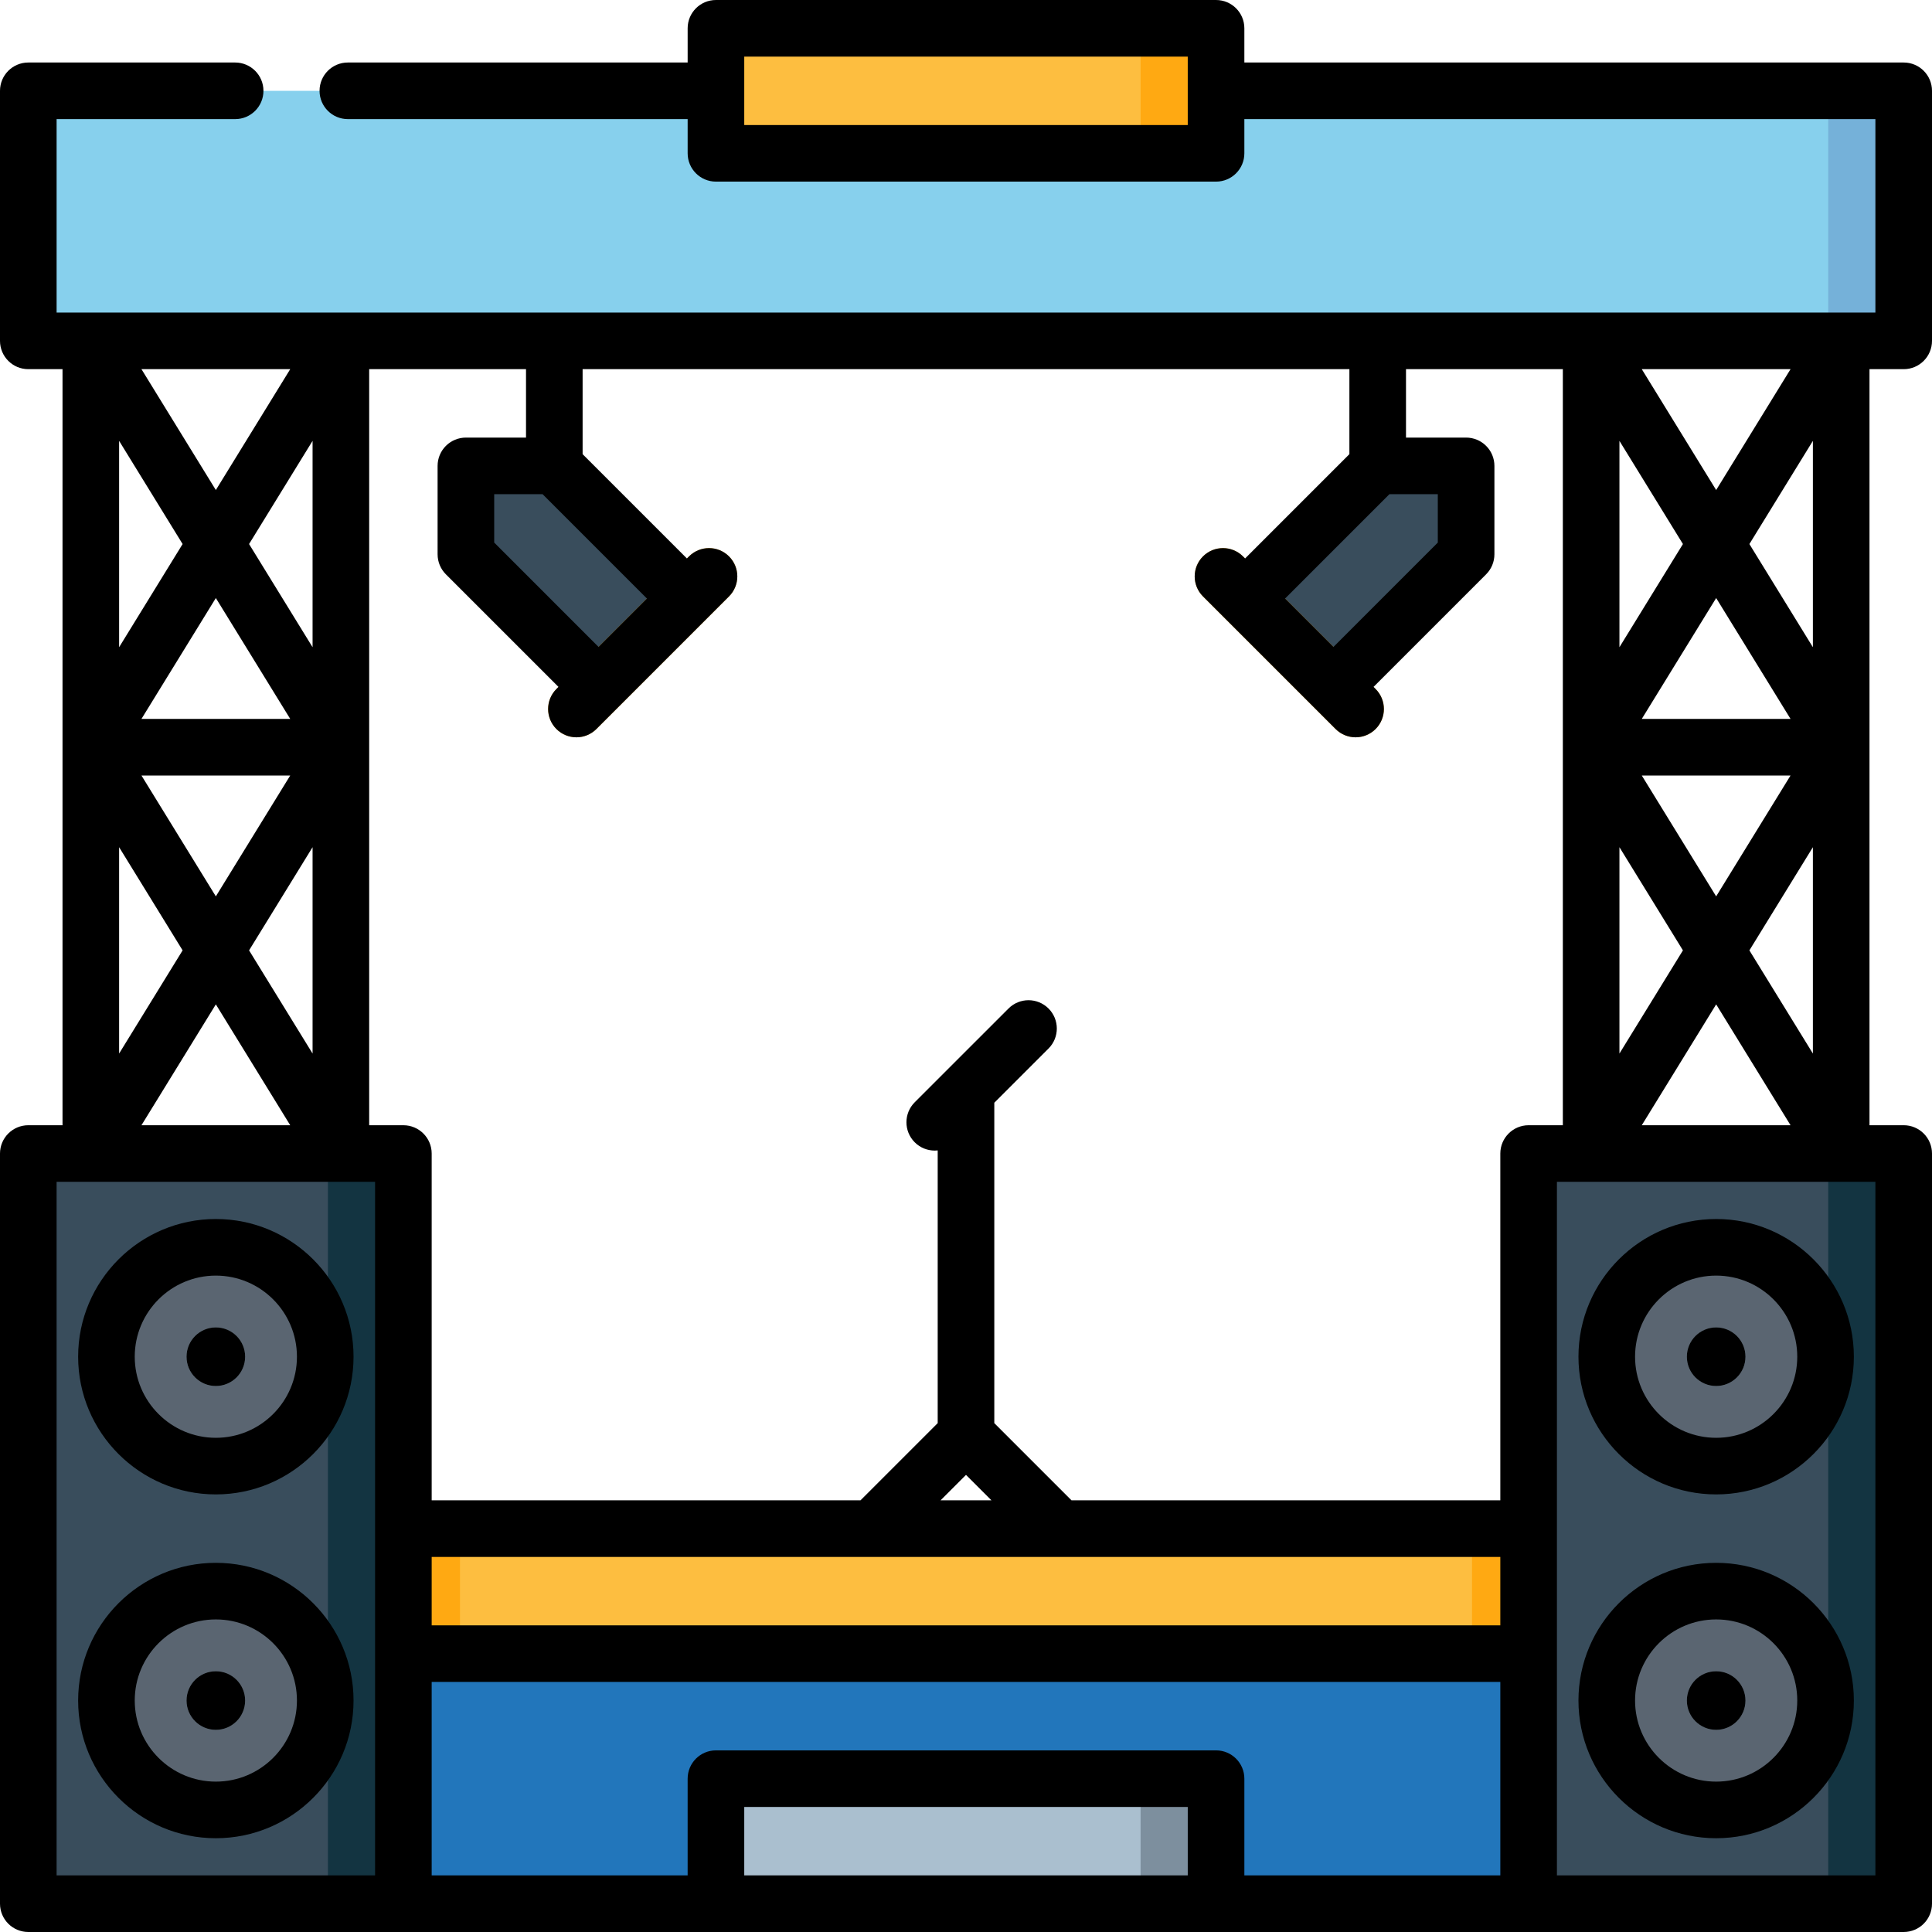 <?xml version="1.0" encoding="iso-8859-1"?>
<!-- Generator: Adobe Illustrator 19.0.0, SVG Export Plug-In . SVG Version: 6.00 Build 0)  -->
<svg version="1.1" id="Capa_1" xmlns="http://www.w3.org/2000/svg" xmlns:xlink="http://www.w3.org/1999/xlink" x="0px" y="0px"
	 viewBox="0 0 512 512" style="enable-background:new 0 0 512 512;" xml:space="preserve">
<rect x="96" y="416.001" style="fill:#2276BB;" width="320" height="88.5"/>
<rect x="97.83" y="405.101" style="fill:#FDBE40;" width="316.33" height="33.13"/>
<g>
	<rect x="390.1" y="405.101" style="fill:#FFA912;" width="24.07" height="33.13"/>
	<rect x="97.83" y="405.101" style="fill:#FFA912;" width="24.07" height="33.13"/>
</g>
<path style="fill:#394D5C;" d="M100.902,504.501h-87.4c-3.314,0-6-2.686-6-6V311.698c0-3.314,2.686-6,6-6h87.401
	c3.314,0,6,2.686,6,6v186.803C106.902,501.814,104.216,504.501,100.902,504.501z"/>
<path style="fill:#133441;" d="M100.902,305.698h-20c3.314,0,6,2.686,6,6v186.803c0,3.314-2.686,6-6,6h20c3.314,0,6-2.686,6-6
	V311.698C106.902,308.384,104.216,305.698,100.902,305.698z"/>
<circle style="fill:#5A6571;" cx="57.2" cy="359.541" r="28.992"/>
<circle style="fill:#7D8F9E;" cx="57.2" cy="359.541" r="7.766"/>
<circle style="fill:#5A6571;" cx="57.2" cy="450.661" r="28.992"/>
<circle style="fill:#7D8F9E;" cx="57.2" cy="450.661" r="7.766"/>
<path style="fill:#AABFCF;" d="M316.268,504.501H195.734c-3.314,0-6-2.686-6-6v-21.134c0-3.314,2.686-6,6-6h120.534
	c3.314,0,6,2.686,6,6v21.134C322.268,501.815,319.582,504.501,316.268,504.501z"/>
<path style="fill:#394D5C;" d="M498.5,504.501h-87.4c-3.314,0-6-2.686-6-6V311.698c0-3.314,2.686-6,6-6h87.4c3.314,0,6,2.686,6,6
	v186.803C504.5,501.814,501.814,504.501,498.5,504.501z"/>
<path style="fill:#133441;" d="M498.5,305.698h-20c3.314,0,6,2.686,6,6v186.803c0,3.314-2.686,6-6,6h20c3.314,0,6-2.686,6-6V311.698
	C504.5,308.384,501.814,305.698,498.5,305.698z"/>
<circle style="fill:#5A6571;" cx="454.8" cy="359.541" r="28.992"/>
<circle style="fill:#7D8F9E;" cx="454.8" cy="359.541" r="7.766"/>
<circle style="fill:#5A6571;" cx="454.8" cy="450.661" r="28.992"/>
<circle style="fill:#7D8F9E;" cx="454.8" cy="450.661" r="7.766"/>
<path style="fill:#394D5C;" d="M388.534,129.466l-0.001,14.944c0,1.591-0.632,3.117-1.757,4.242l-29.143,29.143
	c-2.343,2.343-6.142,2.343-8.485,0l-14.945-14.945c-2.343-2.343-2.343-6.142,0-8.485l29.143-29.143
	c1.125-1.125,2.651-1.757,4.243-1.757h14.945C385.848,123.466,388.534,126.153,388.534,129.466z"/>
<path style="fill:#FDBE40;" d="M359.247,195.395c-1.919,0-3.839-0.732-5.304-2.197L318.8,158.055c-2.929-2.929-2.929-7.678,0-10.606
	c2.93-2.929,7.678-2.929,10.607,0l35.144,35.143c2.929,2.929,2.929,7.678,0,10.607C363.086,194.663,361.166,195.395,359.247,195.395
	z"/>
<path style="fill:#394D5C;" d="M123.466,129.466l0.001,14.944c0,1.591,0.632,3.117,1.757,4.242l29.143,29.143
	c2.343,2.343,6.142,2.343,8.485,0l14.945-14.945c2.343-2.343,2.343-6.142,0-8.485l-29.143-29.143
	c-1.125-1.125-2.651-1.757-4.243-1.757h-14.945C126.153,123.466,123.466,126.153,123.466,129.466z"/>
<path style="fill:#FDBE40;" d="M152.753,195.395c1.919,0,3.839-0.732,5.304-2.197l35.144-35.144c2.929-2.929,2.929-7.678,0-10.606
	c-2.93-2.929-7.678-2.929-10.607,0l-35.144,35.143c-2.929,2.929-2.929,7.678,0,10.607
	C148.914,194.663,150.834,195.395,152.753,195.395z"/>
<path style="fill:#87D0ED;" d="M322.267,24.067H498.5c3.314,0,6,2.686,6,6v54.266c0,3.314-2.686,6-6,6h-485c-3.314,0-6-2.686-6-6
	V30.068c0-3.314,2.686-6,6-6h176.234L322.267,24.067z"/>
<path style="fill:#75B1D9;" d="M498.5,24.067h-20c3.314,0,6,2.686,6,6v54.266c0,3.314-2.686,6-6,6h20c3.314,0,6-2.686,6-6V30.067
	C504.5,26.754,501.814,24.068,498.5,24.067z"/>
<path style="fill:#FDBE40;" d="M316.267,40.633H195.735c-3.314,0-6-2.686-6-6V13.501c0-3.314,2.686-6,6-6h120.533
	c3.314,0,6,2.686,6,6v21.132C322.267,37.947,319.581,40.633,316.267,40.633z"/>
<path style="fill:#FFA912;" d="M316.267,7.5h-20c3.314,0,6,2.686,6,6v21.133c0,3.314-2.686,6-6,6h20c3.314,0,6-2.686,6-6V13.5
	C322.267,10.187,319.581,7.5,316.267,7.5z"/>
<path style="fill:#7D8F9E;" d="M316.268,471.367h-20c3.314,0,6,2.686,6,6V498.5c0,3.314-2.686,6-6,6h20c3.314,0,6-2.686,6-6v-21.133
	C322.268,474.054,319.582,471.368,316.268,471.367z"/>
<path d="M504.5,97.833c4.143,0,7.5-3.358,7.5-7.5V24.067c0-4.142-3.357-7.5-7.5-7.5l-174.732-0.001V7.501c0-4.142-3.357-7.5-7.5-7.5
	H189.734c-4.143,0-7.5,3.358-7.5,7.5v9.066h-90.05c-4.143,0-7.5,3.358-7.5,7.5s3.357,7.5,7.5,7.5h90.05v9.066
	c0,4.142,3.357,7.5,7.5,7.5h132.533c4.143,0,7.5-3.358,7.5-7.5v-9.067L497,31.567v51.266H15V31.567h47.317
	c4.143,0,7.5-3.358,7.5-7.5s-3.357-7.5-7.5-7.5H7.5c-4.143,0-7.5,3.358-7.5,7.5v66.266c0,4.142,3.357,7.5,7.5,7.5h9.068v100.164
	c0,0.007-0.001,0.013-0.001,0.019s0.001,0.013,0.001,0.019v100.164H7.5c-4.143,0-7.5,3.358-7.5,7.5v198.8c0,4.142,3.357,7.5,7.5,7.5
	h99.39c0.003,0,0.006,0,0.01,0h82.834h132.535H405.1c0.003,0,0.006,0,0.01,0h99.39c4.143,0,7.5-3.358,7.5-7.5V305.698
	c0-4.142-3.357-7.5-7.5-7.5h-9.065V97.833H504.5z M314.768,33.133H197.234V15.001h117.533v18.132H314.768z M322.269,463.867H189.733
	c-4.143,0-7.5,3.358-7.5,7.5v25.634H114.4V445.73h283.2v51.271h-67.831v-25.634C329.769,467.225,326.411,463.867,322.269,463.867z
	 M397.6,412.601v18.129H114.4v-18.129H397.6z M256.001,390.857l6.744,6.744h-13.488L256.001,390.857z M405.1,298.198
	c-4.143,0-7.5,3.358-7.5,7.5v91.903H283.957l-20.456-20.456V292.24l14.37-14.369c2.93-2.929,2.93-7.677,0.001-10.606
	s-7.678-2.93-10.607,0l-16.559,16.558c-0.006,0.005-0.011,0.011-0.017,0.017l-8.275,8.274c-2.93,2.929-2.93,7.677-0.001,10.606
	c1.465,1.465,3.384,2.197,5.304,2.197c0.261,0,0.523-0.016,0.783-0.044v72.272l-20.456,20.456H114.4v-91.9
	c0-4.142-3.357-7.5-7.5-7.5h-9.065V97.833h41.563v18.133h-15.931c-1.989,0-3.896,0.79-5.304,2.197
	c-1.406,1.407-2.196,3.314-2.196,5.304l0.001,23.43c0,1.989,0.79,3.897,2.196,5.303l29.839,29.839l-0.553,0.553
	c-2.929,2.929-2.929,7.678,0,10.607c1.465,1.465,3.385,2.197,5.304,2.197s3.839-0.732,5.304-2.197l5.855-5.855
	c0.001-0.001,0.001-0.001,0.002-0.002l23.43-23.43c0.001-0.001,0.002-0.002,0.003-0.003l5.853-5.854
	c2.929-2.929,2.929-7.678,0-10.606c-2.93-2.93-7.678-2.929-10.607,0l-0.554,0.552l-27.642-27.642V97.833h203.206v22.525
	l-27.643,27.643l-0.553-0.553c-2.93-2.929-7.678-2.929-10.607,0s-2.929,7.678,0,10.606l35.144,35.144
	c1.465,1.464,3.385,2.197,5.304,2.197c1.919,0,3.839-0.732,5.304-2.197c2.929-2.929,2.929-7.678,0-10.607L364,182.038l29.839-29.839
	c1.406-1.406,2.196-3.314,2.196-5.303l0.001-23.43c0-1.989-0.79-3.897-2.196-5.304c-1.407-1.406-3.314-2.197-5.304-2.197h-15.931
	V97.833h41.565v100.164c0,0.007-0.001,0.013-0.001,0.019s0.001,0.013,0.001,0.019v100.162h-9.07V298.198z M76.911,190.517H37.49
	l19.71-32.03L76.911,190.517z M66.007,144.176l16.828-27.345v54.691L66.007,144.176z M76.911,205.517l-19.71,32.03l-19.711-32.03
	H76.911z M82.835,224.512v54.69l-16.827-27.345L82.835,224.512z M57.201,129.865L37.489,97.833h39.423L57.201,129.865z
	 M48.394,144.176l-16.826,27.342v-54.685L48.394,144.176z M48.394,251.858l-16.826,27.343v-54.685L48.394,251.858z M57.201,266.168
	L76.913,298.2H37.489L57.201,266.168z M158.61,171.432l-27.642-27.643l-0.001-12.823h12.824l27.642,27.642L158.61,171.432z
	 M340.567,158.608l27.643-27.643h12.824l-0.001,12.823l-27.642,27.643L340.567,158.608z M429.168,224.515l16.826,27.343
	l-16.826,27.343V224.515z M435.09,205.517h39.421l-19.71,32.03L435.09,205.517z M435.09,190.517l19.71-32.03l19.711,32.03H435.09z
	 M429.168,171.518v-54.685l16.826,27.342L429.168,171.518z M435.089,97.833h39.423L454.8,129.865L435.089,97.833z M454.801,266.168
	l19.71,32.029h-39.42L454.801,266.168z M463.607,251.858l16.828-27.345v54.69L463.607,251.858z M463.607,144.176l16.828-27.345
	v54.691L463.607,144.176z M15,313.2h84.4v91.881c0,0.007-0.001,0.013-0.001,0.019s0.001,0.013,0.001,0.019v33.091
	c0,0.007-0.001,0.013-0.001,0.019s0.001,0.013,0.001,0.019v58.753H15V313.2z M197.233,497.001v-18.134h117.535v18.134H197.233z
	 M497,497.001h-84.4V313.198h9.025c0.012,0,0.024,0.002,0.036,0.002c0.013,0,0.026-0.002,0.039-0.002h66.205
	c0.01,0,0.019,0.001,0.029,0.001s0.019-0.001,0.029-0.001H497V497.001z"/>
<path d="M454.8,323.049c-20.122,0-36.492,16.37-36.492,36.492s16.37,36.493,36.492,36.493s36.492-16.371,36.492-36.493
	S474.922,323.049,454.8,323.049z M454.8,381.034c-11.851,0-21.492-9.642-21.492-21.493s9.642-21.492,21.492-21.492
	c11.851,0,21.492,9.641,21.492,21.492S466.65,381.034,454.8,381.034z"/>
<circle cx="454.8" cy="359.541" r="7.766"/>
<path d="M454.8,414.165c-20.122,0-36.492,16.37-36.492,36.492s16.37,36.492,36.492,36.492s36.492-16.37,36.492-36.492
	S474.922,414.165,454.8,414.165z M454.8,472.149c-11.851,0-21.492-9.641-21.492-21.492s9.642-21.492,21.492-21.492
	c11.851,0,21.492,9.641,21.492,21.492C476.292,462.508,466.65,472.149,454.8,472.149z"/>
<circle cx="454.8" cy="450.661" r="7.766"/>
<path d="M57.199,323.049c-20.122,0-36.492,16.37-36.492,36.492s16.37,36.493,36.492,36.493s36.493-16.371,36.493-36.493
	S77.321,323.049,57.199,323.049z M57.199,381.034c-11.85,0-21.492-9.642-21.492-21.493s9.642-21.492,21.492-21.492
	c11.852,0,21.493,9.641,21.493,21.492S69.051,381.034,57.199,381.034z"/>
<circle cx="57.2" cy="359.541" r="7.766"/>
<path d="M57.199,414.165c-20.122,0-36.492,16.37-36.492,36.492s16.37,36.492,36.492,36.492s36.493-16.37,36.493-36.492
	S77.321,414.165,57.199,414.165z M57.199,472.149c-11.85,0-21.492-9.641-21.492-21.492s9.642-21.492,21.492-21.492
	c11.852,0,21.493,9.641,21.493,21.492C78.692,462.508,69.051,472.149,57.199,472.149z"/>
<circle cx="57.2" cy="450.661" r="7.766"/>
<g>
</g>
<g>
</g>
<g>
</g>
<g>
</g>
<g>
</g>
<g>
</g>
<g>
</g>
<g>
</g>
<g>
</g>
<g>
</g>
<g>
</g>
<g>
</g>
<g>
</g>
<g>
</g>
<g>
</g>
</svg>
